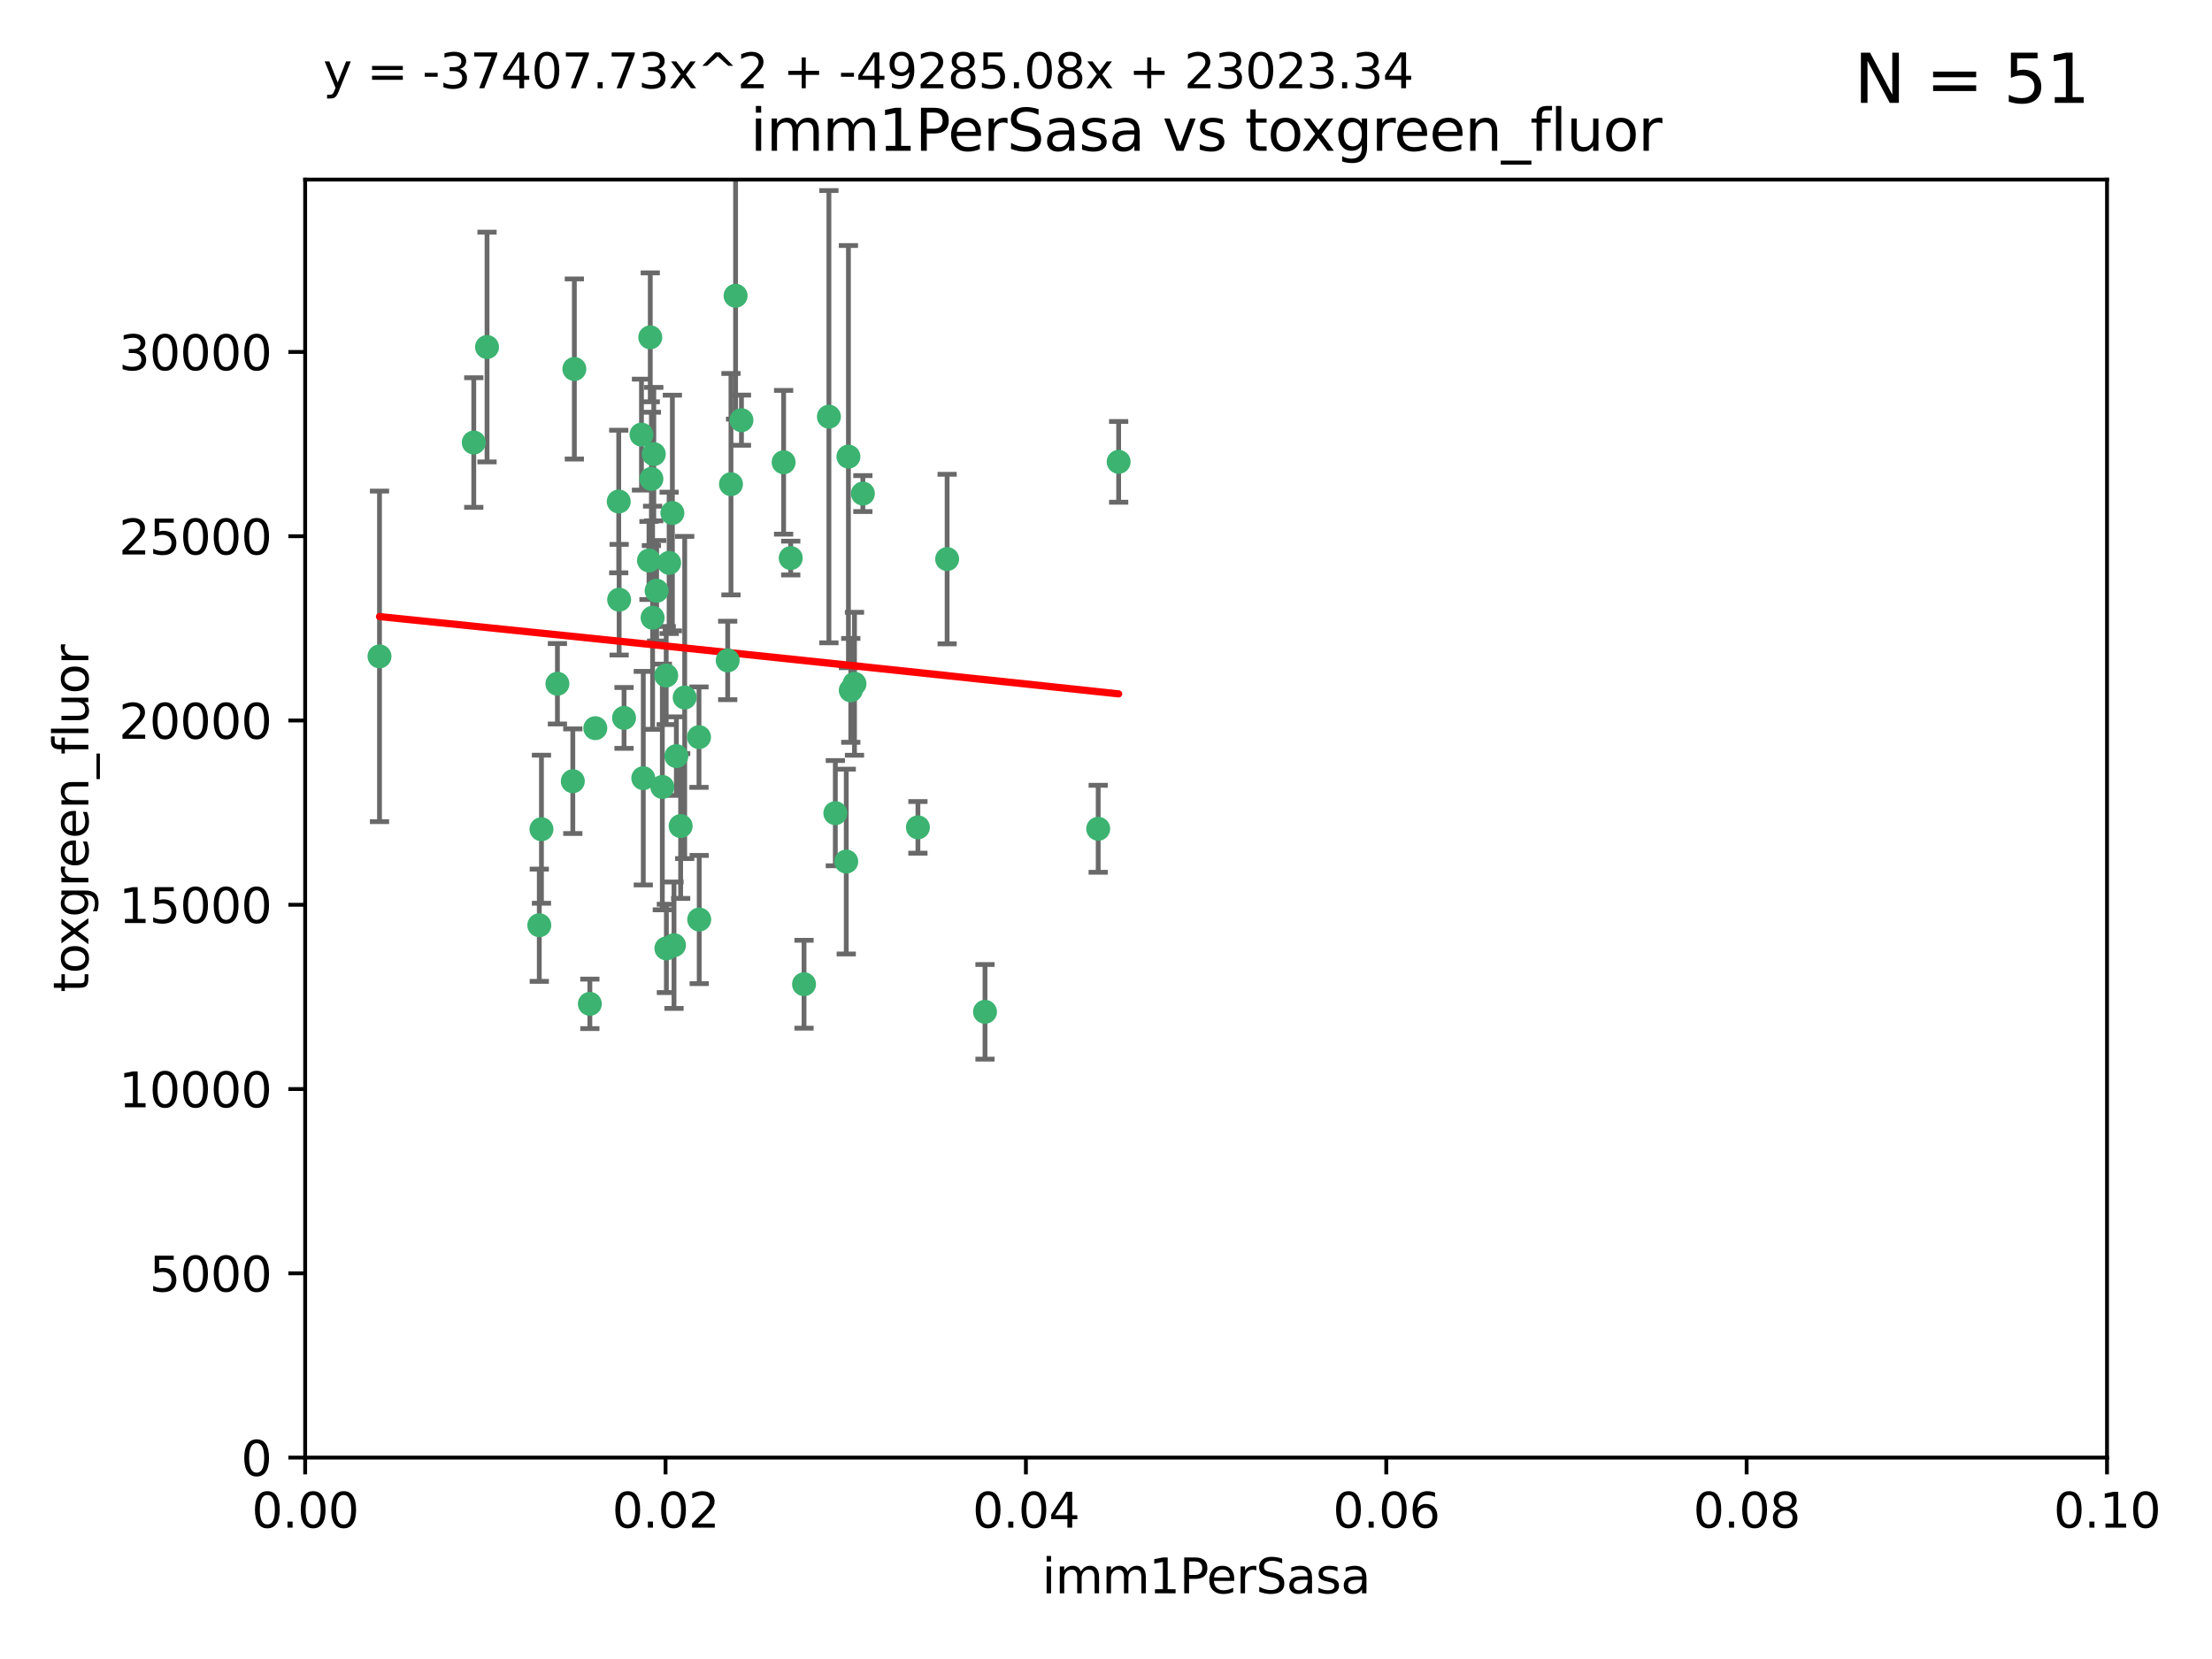 <?xml version="1.0" encoding="utf-8" standalone="no"?>
<!DOCTYPE svg PUBLIC "-//W3C//DTD SVG 1.1//EN"
  "http://www.w3.org/Graphics/SVG/1.1/DTD/svg11.dtd">
<svg xmlns:xlink="http://www.w3.org/1999/xlink" width="460.8pt" height="345.6pt" viewBox="0 0 460.8 345.6" xmlns="http://www.w3.org/2000/svg" version="1.1">
 <defs>
  <style type="text/css">*{stroke-linejoin: round; stroke-linecap: butt}</style>
 </defs>
 <g id="figure_1">
  <g id="patch_1">
   <path d="M 0 345.6 
L 460.8 345.6 
L 460.8 0 
L 0 0 
z
" style="fill: #ffffff"/>
  </g>
  <g id="axes_1">
   <g id="patch_2">
    <path d="M 63.571 303.64 
L 438.93 303.64 
L 438.93 37.411 
L 63.571 37.411 
z
" style="fill: #ffffff"/>
   </g>
   <g id="PathCollection_1">
    <defs>
     <path id="m8601c22746" d="M 0 1.118 
C 0.297 1.118 0.581 1 0.791 0.791 
C 1 0.581 1.118 0.297 1.118 0 
C 1.118 -0.297 1 -0.581 0.791 -0.791 
C 0.581 -1 0.297 -1.118 0 -1.118 
C -0.297 -1.118 -0.581 -1 -0.791 -0.791 
C -1 -0.581 -1.118 -0.297 -1.118 0 
C -1.118 0.297 -1 0.581 -0.791 0.791 
C -0.581 1 -0.297 1.118 0 1.118 
z
" style="stroke: #3cb371"/>
    </defs>
    <g clip-path="url(#p7be515f889)">
     <use xlink:href="#m8601c22746" x="101.457" y="72.294" style="fill: #3cb371; stroke: #3cb371"/>
     <use xlink:href="#m8601c22746" x="79.059" y="136.733" style="fill: #3cb371; stroke: #3cb371"/>
     <use xlink:href="#m8601c22746" x="98.695" y="92.187" style="fill: #3cb371; stroke: #3cb371"/>
     <use xlink:href="#m8601c22746" x="135.699" y="99.763" style="fill: #3cb371; stroke: #3cb371"/>
     <use xlink:href="#m8601c22746" x="135.464" y="70.271" style="fill: #3cb371; stroke: #3cb371"/>
     <use xlink:href="#m8601c22746" x="164.725" y="116.252" style="fill: #3cb371; stroke: #3cb371"/>
     <use xlink:href="#m8601c22746" x="136.786" y="123.063" style="fill: #3cb371; stroke: #3cb371"/>
     <use xlink:href="#m8601c22746" x="124.016" y="151.693" style="fill: #3cb371; stroke: #3cb371"/>
     <use xlink:href="#m8601c22746" x="137.975" y="163.936" style="fill: #3cb371; stroke: #3cb371"/>
     <use xlink:href="#m8601c22746" x="128.894" y="104.476" style="fill: #3cb371; stroke: #3cb371"/>
     <use xlink:href="#m8601c22746" x="177.231" y="143.815" style="fill: #3cb371; stroke: #3cb371"/>
     <use xlink:href="#m8601c22746" x="135.196" y="116.762" style="fill: #3cb371; stroke: #3cb371"/>
     <use xlink:href="#m8601c22746" x="119.649" y="76.865" style="fill: #3cb371; stroke: #3cb371"/>
     <use xlink:href="#m8601c22746" x="153.236" y="61.614" style="fill: #3cb371; stroke: #3cb371"/>
     <use xlink:href="#m8601c22746" x="145.613" y="153.559" style="fill: #3cb371; stroke: #3cb371"/>
     <use xlink:href="#m8601c22746" x="179.751" y="102.821" style="fill: #3cb371; stroke: #3cb371"/>
     <use xlink:href="#m8601c22746" x="136.196" y="94.6" style="fill: #3cb371; stroke: #3cb371"/>
     <use xlink:href="#m8601c22746" x="119.328" y="162.741" style="fill: #3cb371; stroke: #3cb371"/>
     <use xlink:href="#m8601c22746" x="139.392" y="117.254" style="fill: #3cb371; stroke: #3cb371"/>
     <use xlink:href="#m8601c22746" x="122.878" y="209.121" style="fill: #3cb371; stroke: #3cb371"/>
     <use xlink:href="#m8601c22746" x="140.407" y="196.901" style="fill: #3cb371; stroke: #3cb371"/>
     <use xlink:href="#m8601c22746" x="112.795" y="172.74" style="fill: #3cb371; stroke: #3cb371"/>
     <use xlink:href="#m8601c22746" x="151.594" y="137.58" style="fill: #3cb371; stroke: #3cb371"/>
     <use xlink:href="#m8601c22746" x="178.006" y="142.442" style="fill: #3cb371; stroke: #3cb371"/>
     <use xlink:href="#m8601c22746" x="133.632" y="90.534" style="fill: #3cb371; stroke: #3cb371"/>
     <use xlink:href="#m8601c22746" x="129.998" y="149.553" style="fill: #3cb371; stroke: #3cb371"/>
     <use xlink:href="#m8601c22746" x="128.977" y="124.926" style="fill: #3cb371; stroke: #3cb371"/>
     <use xlink:href="#m8601c22746" x="152.275" y="100.862" style="fill: #3cb371; stroke: #3cb371"/>
     <use xlink:href="#m8601c22746" x="140.068" y="106.867" style="fill: #3cb371; stroke: #3cb371"/>
     <use xlink:href="#m8601c22746" x="116.121" y="142.44" style="fill: #3cb371; stroke: #3cb371"/>
     <use xlink:href="#m8601c22746" x="172.678" y="86.8" style="fill: #3cb371; stroke: #3cb371"/>
     <use xlink:href="#m8601c22746" x="112.344" y="192.743" style="fill: #3cb371; stroke: #3cb371"/>
     <use xlink:href="#m8601c22746" x="163.241" y="96.298" style="fill: #3cb371; stroke: #3cb371"/>
     <use xlink:href="#m8601c22746" x="135.948" y="128.689" style="fill: #3cb371; stroke: #3cb371"/>
     <use xlink:href="#m8601c22746" x="176.743" y="95.121" style="fill: #3cb371; stroke: #3cb371"/>
     <use xlink:href="#m8601c22746" x="233.037" y="96.211" style="fill: #3cb371; stroke: #3cb371"/>
     <use xlink:href="#m8601c22746" x="176.29" y="179.478" style="fill: #3cb371; stroke: #3cb371"/>
     <use xlink:href="#m8601c22746" x="174.014" y="169.397" style="fill: #3cb371; stroke: #3cb371"/>
     <use xlink:href="#m8601c22746" x="167.495" y="205.029" style="fill: #3cb371; stroke: #3cb371"/>
     <use xlink:href="#m8601c22746" x="154.458" y="87.531" style="fill: #3cb371; stroke: #3cb371"/>
     <use xlink:href="#m8601c22746" x="140.899" y="157.513" style="fill: #3cb371; stroke: #3cb371"/>
     <use xlink:href="#m8601c22746" x="197.304" y="116.464" style="fill: #3cb371; stroke: #3cb371"/>
     <use xlink:href="#m8601c22746" x="141.792" y="172.082" style="fill: #3cb371; stroke: #3cb371"/>
     <use xlink:href="#m8601c22746" x="191.219" y="172.356" style="fill: #3cb371; stroke: #3cb371"/>
     <use xlink:href="#m8601c22746" x="145.66" y="191.554" style="fill: #3cb371; stroke: #3cb371"/>
     <use xlink:href="#m8601c22746" x="142.635" y="145.3" style="fill: #3cb371; stroke: #3cb371"/>
     <use xlink:href="#m8601c22746" x="134.01" y="162.105" style="fill: #3cb371; stroke: #3cb371"/>
     <use xlink:href="#m8601c22746" x="138.782" y="140.722" style="fill: #3cb371; stroke: #3cb371"/>
     <use xlink:href="#m8601c22746" x="138.822" y="197.571" style="fill: #3cb371; stroke: #3cb371"/>
     <use xlink:href="#m8601c22746" x="228.774" y="172.649" style="fill: #3cb371; stroke: #3cb371"/>
     <use xlink:href="#m8601c22746" x="205.195" y="210.779" style="fill: #3cb371; stroke: #3cb371"/>
    </g>
   </g>
   <g id="matplotlib.axis_1">
    <g id="xtick_1">
     <g id="line2d_1">
      <defs>
       <path id="mb0830cc6a3" d="M 0 0 
L 0 3.5 
" style="stroke: #000000; stroke-width: 0.8"/>
      </defs>
      <g>
       <use xlink:href="#mb0830cc6a3" x="63.571" y="303.64" style="stroke: #000000; stroke-width: 0.8"/>
      </g>
     </g>
     <g id="text_1">
      <!-- 0.00 -->
      <g transform="translate(52.438 318.238)scale(0.1 -0.1)">
       <defs>
        <path id="DejaVuSans-30" d="M 2034 4250 
Q 1547 4250 1301 3770 
Q 1056 3291 1056 2328 
Q 1056 1369 1301 889 
Q 1547 409 2034 409 
Q 2525 409 2770 889 
Q 3016 1369 3016 2328 
Q 3016 3291 2770 3770 
Q 2525 4250 2034 4250 
z
M 2034 4750 
Q 2819 4750 3233 4129 
Q 3647 3509 3647 2328 
Q 3647 1150 3233 529 
Q 2819 -91 2034 -91 
Q 1250 -91 836 529 
Q 422 1150 422 2328 
Q 422 3509 836 4129 
Q 1250 4750 2034 4750 
z
" transform="scale(0.016)"/>
        <path id="DejaVuSans-2e" d="M 684 794 
L 1344 794 
L 1344 0 
L 684 0 
L 684 794 
z
" transform="scale(0.016)"/>
       </defs>
       <use xlink:href="#DejaVuSans-30"/>
       <use xlink:href="#DejaVuSans-2e" x="63.623"/>
       <use xlink:href="#DejaVuSans-30" x="95.41"/>
       <use xlink:href="#DejaVuSans-30" x="159.033"/>
      </g>
     </g>
    </g>
    <g id="xtick_2">
     <g id="line2d_2">
      <g>
       <use xlink:href="#mb0830cc6a3" x="138.643" y="303.64" style="stroke: #000000; stroke-width: 0.8"/>
      </g>
     </g>
     <g id="text_2">
      <!-- 0.02 -->
      <g transform="translate(127.51 318.238)scale(0.1 -0.1)">
       <defs>
        <path id="DejaVuSans-32" d="M 1228 531 
L 3431 531 
L 3431 0 
L 469 0 
L 469 531 
Q 828 903 1448 1529 
Q 2069 2156 2228 2338 
Q 2531 2678 2651 2914 
Q 2772 3150 2772 3378 
Q 2772 3750 2511 3984 
Q 2250 4219 1831 4219 
Q 1534 4219 1204 4116 
Q 875 4013 500 3803 
L 500 4441 
Q 881 4594 1212 4672 
Q 1544 4750 1819 4750 
Q 2544 4750 2975 4387 
Q 3406 4025 3406 3419 
Q 3406 3131 3298 2873 
Q 3191 2616 2906 2266 
Q 2828 2175 2409 1742 
Q 1991 1309 1228 531 
z
" transform="scale(0.016)"/>
       </defs>
       <use xlink:href="#DejaVuSans-30"/>
       <use xlink:href="#DejaVuSans-2e" x="63.623"/>
       <use xlink:href="#DejaVuSans-30" x="95.41"/>
       <use xlink:href="#DejaVuSans-32" x="159.033"/>
      </g>
     </g>
    </g>
    <g id="xtick_3">
     <g id="line2d_3">
      <g>
       <use xlink:href="#mb0830cc6a3" x="213.715" y="303.64" style="stroke: #000000; stroke-width: 0.8"/>
      </g>
     </g>
     <g id="text_3">
      <!-- 0.04 -->
      <g transform="translate(202.582 318.238)scale(0.1 -0.1)">
       <defs>
        <path id="DejaVuSans-34" d="M 2419 4116 
L 825 1625 
L 2419 1625 
L 2419 4116 
z
M 2253 4666 
L 3047 4666 
L 3047 1625 
L 3713 1625 
L 3713 1100 
L 3047 1100 
L 3047 0 
L 2419 0 
L 2419 1100 
L 313 1100 
L 313 1709 
L 2253 4666 
z
" transform="scale(0.016)"/>
       </defs>
       <use xlink:href="#DejaVuSans-30"/>
       <use xlink:href="#DejaVuSans-2e" x="63.623"/>
       <use xlink:href="#DejaVuSans-30" x="95.41"/>
       <use xlink:href="#DejaVuSans-34" x="159.033"/>
      </g>
     </g>
    </g>
    <g id="xtick_4">
     <g id="line2d_4">
      <g>
       <use xlink:href="#mb0830cc6a3" x="288.786" y="303.64" style="stroke: #000000; stroke-width: 0.8"/>
      </g>
     </g>
     <g id="text_4">
      <!-- 0.06 -->
      <g transform="translate(277.654 318.238)scale(0.1 -0.1)">
       <defs>
        <path id="DejaVuSans-36" d="M 2113 2584 
Q 1688 2584 1439 2293 
Q 1191 2003 1191 1497 
Q 1191 994 1439 701 
Q 1688 409 2113 409 
Q 2538 409 2786 701 
Q 3034 994 3034 1497 
Q 3034 2003 2786 2293 
Q 2538 2584 2113 2584 
z
M 3366 4563 
L 3366 3988 
Q 3128 4100 2886 4159 
Q 2644 4219 2406 4219 
Q 1781 4219 1451 3797 
Q 1122 3375 1075 2522 
Q 1259 2794 1537 2939 
Q 1816 3084 2150 3084 
Q 2853 3084 3261 2657 
Q 3669 2231 3669 1497 
Q 3669 778 3244 343 
Q 2819 -91 2113 -91 
Q 1303 -91 875 529 
Q 447 1150 447 2328 
Q 447 3434 972 4092 
Q 1497 4750 2381 4750 
Q 2619 4750 2861 4703 
Q 3103 4656 3366 4563 
z
" transform="scale(0.016)"/>
       </defs>
       <use xlink:href="#DejaVuSans-30"/>
       <use xlink:href="#DejaVuSans-2e" x="63.623"/>
       <use xlink:href="#DejaVuSans-30" x="95.41"/>
       <use xlink:href="#DejaVuSans-36" x="159.033"/>
      </g>
     </g>
    </g>
    <g id="xtick_5">
     <g id="line2d_5">
      <g>
       <use xlink:href="#mb0830cc6a3" x="363.858" y="303.64" style="stroke: #000000; stroke-width: 0.8"/>
      </g>
     </g>
     <g id="text_5">
      <!-- 0.08 -->
      <g transform="translate(352.725 318.238)scale(0.1 -0.1)">
       <defs>
        <path id="DejaVuSans-38" d="M 2034 2216 
Q 1584 2216 1326 1975 
Q 1069 1734 1069 1313 
Q 1069 891 1326 650 
Q 1584 409 2034 409 
Q 2484 409 2743 651 
Q 3003 894 3003 1313 
Q 3003 1734 2745 1975 
Q 2488 2216 2034 2216 
z
M 1403 2484 
Q 997 2584 770 2862 
Q 544 3141 544 3541 
Q 544 4100 942 4425 
Q 1341 4750 2034 4750 
Q 2731 4750 3128 4425 
Q 3525 4100 3525 3541 
Q 3525 3141 3298 2862 
Q 3072 2584 2669 2484 
Q 3125 2378 3379 2068 
Q 3634 1759 3634 1313 
Q 3634 634 3220 271 
Q 2806 -91 2034 -91 
Q 1263 -91 848 271 
Q 434 634 434 1313 
Q 434 1759 690 2068 
Q 947 2378 1403 2484 
z
M 1172 3481 
Q 1172 3119 1398 2916 
Q 1625 2713 2034 2713 
Q 2441 2713 2670 2916 
Q 2900 3119 2900 3481 
Q 2900 3844 2670 4047 
Q 2441 4250 2034 4250 
Q 1625 4250 1398 4047 
Q 1172 3844 1172 3481 
z
" transform="scale(0.016)"/>
       </defs>
       <use xlink:href="#DejaVuSans-30"/>
       <use xlink:href="#DejaVuSans-2e" x="63.623"/>
       <use xlink:href="#DejaVuSans-30" x="95.41"/>
       <use xlink:href="#DejaVuSans-38" x="159.033"/>
      </g>
     </g>
    </g>
    <g id="xtick_6">
     <g id="line2d_6">
      <g>
       <use xlink:href="#mb0830cc6a3" x="438.93" y="303.64" style="stroke: #000000; stroke-width: 0.8"/>
      </g>
     </g>
     <g id="text_6">
      <!-- 0.10 -->
      <g transform="translate(427.797 318.238)scale(0.1 -0.1)">
       <defs>
        <path id="DejaVuSans-31" d="M 794 531 
L 1825 531 
L 1825 4091 
L 703 3866 
L 703 4441 
L 1819 4666 
L 2450 4666 
L 2450 531 
L 3481 531 
L 3481 0 
L 794 0 
L 794 531 
z
" transform="scale(0.016)"/>
       </defs>
       <use xlink:href="#DejaVuSans-30"/>
       <use xlink:href="#DejaVuSans-2e" x="63.623"/>
       <use xlink:href="#DejaVuSans-31" x="95.41"/>
       <use xlink:href="#DejaVuSans-30" x="159.033"/>
      </g>
     </g>
    </g>
    <g id="text_7">
     <!-- imm1PerSasa -->
     <g transform="translate(217.067 331.917)scale(0.1 -0.1)">
      <defs>
       <path id="DejaVuSans-69" d="M 603 3500 
L 1178 3500 
L 1178 0 
L 603 0 
L 603 3500 
z
M 603 4863 
L 1178 4863 
L 1178 4134 
L 603 4134 
L 603 4863 
z
" transform="scale(0.016)"/>
       <path id="DejaVuSans-6d" d="M 3328 2828 
Q 3544 3216 3844 3400 
Q 4144 3584 4550 3584 
Q 5097 3584 5394 3201 
Q 5691 2819 5691 2113 
L 5691 0 
L 5113 0 
L 5113 2094 
Q 5113 2597 4934 2840 
Q 4756 3084 4391 3084 
Q 3944 3084 3684 2787 
Q 3425 2491 3425 1978 
L 3425 0 
L 2847 0 
L 2847 2094 
Q 2847 2600 2669 2842 
Q 2491 3084 2119 3084 
Q 1678 3084 1418 2786 
Q 1159 2488 1159 1978 
L 1159 0 
L 581 0 
L 581 3500 
L 1159 3500 
L 1159 2956 
Q 1356 3278 1631 3431 
Q 1906 3584 2284 3584 
Q 2666 3584 2933 3390 
Q 3200 3197 3328 2828 
z
" transform="scale(0.016)"/>
       <path id="DejaVuSans-50" d="M 1259 4147 
L 1259 2394 
L 2053 2394 
Q 2494 2394 2734 2622 
Q 2975 2850 2975 3272 
Q 2975 3691 2734 3919 
Q 2494 4147 2053 4147 
L 1259 4147 
z
M 628 4666 
L 2053 4666 
Q 2838 4666 3239 4311 
Q 3641 3956 3641 3272 
Q 3641 2581 3239 2228 
Q 2838 1875 2053 1875 
L 1259 1875 
L 1259 0 
L 628 0 
L 628 4666 
z
" transform="scale(0.016)"/>
       <path id="DejaVuSans-65" d="M 3597 1894 
L 3597 1613 
L 953 1613 
Q 991 1019 1311 708 
Q 1631 397 2203 397 
Q 2534 397 2845 478 
Q 3156 559 3463 722 
L 3463 178 
Q 3153 47 2828 -22 
Q 2503 -91 2169 -91 
Q 1331 -91 842 396 
Q 353 884 353 1716 
Q 353 2575 817 3079 
Q 1281 3584 2069 3584 
Q 2775 3584 3186 3129 
Q 3597 2675 3597 1894 
z
M 3022 2063 
Q 3016 2534 2758 2815 
Q 2500 3097 2075 3097 
Q 1594 3097 1305 2825 
Q 1016 2553 972 2059 
L 3022 2063 
z
" transform="scale(0.016)"/>
       <path id="DejaVuSans-72" d="M 2631 2963 
Q 2534 3019 2420 3045 
Q 2306 3072 2169 3072 
Q 1681 3072 1420 2755 
Q 1159 2438 1159 1844 
L 1159 0 
L 581 0 
L 581 3500 
L 1159 3500 
L 1159 2956 
Q 1341 3275 1631 3429 
Q 1922 3584 2338 3584 
Q 2397 3584 2469 3576 
Q 2541 3569 2628 3553 
L 2631 2963 
z
" transform="scale(0.016)"/>
       <path id="DejaVuSans-53" d="M 3425 4513 
L 3425 3897 
Q 3066 4069 2747 4153 
Q 2428 4238 2131 4238 
Q 1616 4238 1336 4038 
Q 1056 3838 1056 3469 
Q 1056 3159 1242 3001 
Q 1428 2844 1947 2747 
L 2328 2669 
Q 3034 2534 3370 2195 
Q 3706 1856 3706 1288 
Q 3706 609 3251 259 
Q 2797 -91 1919 -91 
Q 1588 -91 1214 -16 
Q 841 59 441 206 
L 441 856 
Q 825 641 1194 531 
Q 1563 422 1919 422 
Q 2459 422 2753 634 
Q 3047 847 3047 1241 
Q 3047 1584 2836 1778 
Q 2625 1972 2144 2069 
L 1759 2144 
Q 1053 2284 737 2584 
Q 422 2884 422 3419 
Q 422 4038 858 4394 
Q 1294 4750 2059 4750 
Q 2388 4750 2728 4690 
Q 3069 4631 3425 4513 
z
" transform="scale(0.016)"/>
       <path id="DejaVuSans-61" d="M 2194 1759 
Q 1497 1759 1228 1600 
Q 959 1441 959 1056 
Q 959 750 1161 570 
Q 1363 391 1709 391 
Q 2188 391 2477 730 
Q 2766 1069 2766 1631 
L 2766 1759 
L 2194 1759 
z
M 3341 1997 
L 3341 0 
L 2766 0 
L 2766 531 
Q 2569 213 2275 61 
Q 1981 -91 1556 -91 
Q 1019 -91 701 211 
Q 384 513 384 1019 
Q 384 1609 779 1909 
Q 1175 2209 1959 2209 
L 2766 2209 
L 2766 2266 
Q 2766 2663 2505 2880 
Q 2244 3097 1772 3097 
Q 1472 3097 1187 3025 
Q 903 2953 641 2809 
L 641 3341 
Q 956 3463 1253 3523 
Q 1550 3584 1831 3584 
Q 2591 3584 2966 3190 
Q 3341 2797 3341 1997 
z
" transform="scale(0.016)"/>
       <path id="DejaVuSans-73" d="M 2834 3397 
L 2834 2853 
Q 2591 2978 2328 3040 
Q 2066 3103 1784 3103 
Q 1356 3103 1142 2972 
Q 928 2841 928 2578 
Q 928 2378 1081 2264 
Q 1234 2150 1697 2047 
L 1894 2003 
Q 2506 1872 2764 1633 
Q 3022 1394 3022 966 
Q 3022 478 2636 193 
Q 2250 -91 1575 -91 
Q 1294 -91 989 -36 
Q 684 19 347 128 
L 347 722 
Q 666 556 975 473 
Q 1284 391 1588 391 
Q 1994 391 2212 530 
Q 2431 669 2431 922 
Q 2431 1156 2273 1281 
Q 2116 1406 1581 1522 
L 1381 1569 
Q 847 1681 609 1914 
Q 372 2147 372 2553 
Q 372 3047 722 3315 
Q 1072 3584 1716 3584 
Q 2034 3584 2315 3537 
Q 2597 3491 2834 3397 
z
" transform="scale(0.016)"/>
      </defs>
      <use xlink:href="#DejaVuSans-69"/>
      <use xlink:href="#DejaVuSans-6d" x="27.783"/>
      <use xlink:href="#DejaVuSans-6d" x="125.195"/>
      <use xlink:href="#DejaVuSans-31" x="222.607"/>
      <use xlink:href="#DejaVuSans-50" x="286.23"/>
      <use xlink:href="#DejaVuSans-65" x="342.908"/>
      <use xlink:href="#DejaVuSans-72" x="404.432"/>
      <use xlink:href="#DejaVuSans-53" x="445.545"/>
      <use xlink:href="#DejaVuSans-61" x="509.021"/>
      <use xlink:href="#DejaVuSans-73" x="570.301"/>
      <use xlink:href="#DejaVuSans-61" x="622.4"/>
     </g>
    </g>
   </g>
   <g id="matplotlib.axis_2">
    <g id="ytick_1">
     <g id="line2d_7">
      <defs>
       <path id="m22c96099d6" d="M 0 0 
L -3.5 0 
" style="stroke: #000000; stroke-width: 0.8"/>
      </defs>
      <g>
       <use xlink:href="#m22c96099d6" x="63.571" y="303.64" style="stroke: #000000; stroke-width: 0.8"/>
      </g>
     </g>
     <g id="text_8">
      <!-- 0 -->
      <g transform="translate(50.209 307.439)scale(0.1 -0.1)">
       <use xlink:href="#DejaVuSans-30"/>
      </g>
     </g>
    </g>
    <g id="ytick_2">
     <g id="line2d_8">
      <g>
       <use xlink:href="#m22c96099d6" x="63.571" y="265.253" style="stroke: #000000; stroke-width: 0.8"/>
      </g>
     </g>
     <g id="text_9">
      <!-- 5000 -->
      <g transform="translate(31.121 269.052)scale(0.1 -0.1)">
       <defs>
        <path id="DejaVuSans-35" d="M 691 4666 
L 3169 4666 
L 3169 4134 
L 1269 4134 
L 1269 2991 
Q 1406 3038 1543 3061 
Q 1681 3084 1819 3084 
Q 2600 3084 3056 2656 
Q 3513 2228 3513 1497 
Q 3513 744 3044 326 
Q 2575 -91 1722 -91 
Q 1428 -91 1123 -41 
Q 819 9 494 109 
L 494 744 
Q 775 591 1075 516 
Q 1375 441 1709 441 
Q 2250 441 2565 725 
Q 2881 1009 2881 1497 
Q 2881 1984 2565 2268 
Q 2250 2553 1709 2553 
Q 1456 2553 1204 2497 
Q 953 2441 691 2322 
L 691 4666 
z
" transform="scale(0.016)"/>
       </defs>
       <use xlink:href="#DejaVuSans-35"/>
       <use xlink:href="#DejaVuSans-30" x="63.623"/>
       <use xlink:href="#DejaVuSans-30" x="127.246"/>
       <use xlink:href="#DejaVuSans-30" x="190.869"/>
      </g>
     </g>
    </g>
    <g id="ytick_3">
     <g id="line2d_9">
      <g>
       <use xlink:href="#m22c96099d6" x="63.571" y="226.866" style="stroke: #000000; stroke-width: 0.8"/>
      </g>
     </g>
     <g id="text_10">
      <!-- 10000 -->
      <g transform="translate(24.759 230.665)scale(0.1 -0.1)">
       <use xlink:href="#DejaVuSans-31"/>
       <use xlink:href="#DejaVuSans-30" x="63.623"/>
       <use xlink:href="#DejaVuSans-30" x="127.246"/>
       <use xlink:href="#DejaVuSans-30" x="190.869"/>
       <use xlink:href="#DejaVuSans-30" x="254.492"/>
      </g>
     </g>
    </g>
    <g id="ytick_4">
     <g id="line2d_10">
      <g>
       <use xlink:href="#m22c96099d6" x="63.571" y="188.479" style="stroke: #000000; stroke-width: 0.8"/>
      </g>
     </g>
     <g id="text_11">
      <!-- 15000 -->
      <g transform="translate(24.759 192.278)scale(0.1 -0.1)">
       <use xlink:href="#DejaVuSans-31"/>
       <use xlink:href="#DejaVuSans-35" x="63.623"/>
       <use xlink:href="#DejaVuSans-30" x="127.246"/>
       <use xlink:href="#DejaVuSans-30" x="190.869"/>
       <use xlink:href="#DejaVuSans-30" x="254.492"/>
      </g>
     </g>
    </g>
    <g id="ytick_5">
     <g id="line2d_11">
      <g>
       <use xlink:href="#m22c96099d6" x="63.571" y="150.092" style="stroke: #000000; stroke-width: 0.8"/>
      </g>
     </g>
     <g id="text_12">
      <!-- 20000 -->
      <g transform="translate(24.759 153.891)scale(0.1 -0.1)">
       <use xlink:href="#DejaVuSans-32"/>
       <use xlink:href="#DejaVuSans-30" x="63.623"/>
       <use xlink:href="#DejaVuSans-30" x="127.246"/>
       <use xlink:href="#DejaVuSans-30" x="190.869"/>
       <use xlink:href="#DejaVuSans-30" x="254.492"/>
      </g>
     </g>
    </g>
    <g id="ytick_6">
     <g id="line2d_12">
      <g>
       <use xlink:href="#m22c96099d6" x="63.571" y="111.705" style="stroke: #000000; stroke-width: 0.8"/>
      </g>
     </g>
     <g id="text_13">
      <!-- 25000 -->
      <g transform="translate(24.759 115.504)scale(0.1 -0.1)">
       <use xlink:href="#DejaVuSans-32"/>
       <use xlink:href="#DejaVuSans-35" x="63.623"/>
       <use xlink:href="#DejaVuSans-30" x="127.246"/>
       <use xlink:href="#DejaVuSans-30" x="190.869"/>
       <use xlink:href="#DejaVuSans-30" x="254.492"/>
      </g>
     </g>
    </g>
    <g id="ytick_7">
     <g id="line2d_13">
      <g>
       <use xlink:href="#m22c96099d6" x="63.571" y="73.317" style="stroke: #000000; stroke-width: 0.8"/>
      </g>
     </g>
     <g id="text_14">
      <!-- 30000 -->
      <g transform="translate(24.759 77.117)scale(0.1 -0.1)">
       <defs>
        <path id="DejaVuSans-33" d="M 2597 2516 
Q 3050 2419 3304 2112 
Q 3559 1806 3559 1356 
Q 3559 666 3084 287 
Q 2609 -91 1734 -91 
Q 1441 -91 1130 -33 
Q 819 25 488 141 
L 488 750 
Q 750 597 1062 519 
Q 1375 441 1716 441 
Q 2309 441 2620 675 
Q 2931 909 2931 1356 
Q 2931 1769 2642 2001 
Q 2353 2234 1838 2234 
L 1294 2234 
L 1294 2753 
L 1863 2753 
Q 2328 2753 2575 2939 
Q 2822 3125 2822 3475 
Q 2822 3834 2567 4026 
Q 2313 4219 1838 4219 
Q 1578 4219 1281 4162 
Q 984 4106 628 3988 
L 628 4550 
Q 988 4650 1302 4700 
Q 1616 4750 1894 4750 
Q 2613 4750 3031 4423 
Q 3450 4097 3450 3541 
Q 3450 3153 3228 2886 
Q 3006 2619 2597 2516 
z
" transform="scale(0.016)"/>
       </defs>
       <use xlink:href="#DejaVuSans-33"/>
       <use xlink:href="#DejaVuSans-30" x="63.623"/>
       <use xlink:href="#DejaVuSans-30" x="127.246"/>
       <use xlink:href="#DejaVuSans-30" x="190.869"/>
       <use xlink:href="#DejaVuSans-30" x="254.492"/>
      </g>
     </g>
    </g>
    <g id="text_15">
     <!-- toxgreen_fluor -->
     <g transform="translate(18.401 206.72)rotate(-90)scale(0.1 -0.1)">
      <defs>
       <path id="DejaVuSans-74" d="M 1172 4494 
L 1172 3500 
L 2356 3500 
L 2356 3053 
L 1172 3053 
L 1172 1153 
Q 1172 725 1289 603 
Q 1406 481 1766 481 
L 2356 481 
L 2356 0 
L 1766 0 
Q 1100 0 847 248 
Q 594 497 594 1153 
L 594 3053 
L 172 3053 
L 172 3500 
L 594 3500 
L 594 4494 
L 1172 4494 
z
" transform="scale(0.016)"/>
       <path id="DejaVuSans-6f" d="M 1959 3097 
Q 1497 3097 1228 2736 
Q 959 2375 959 1747 
Q 959 1119 1226 758 
Q 1494 397 1959 397 
Q 2419 397 2687 759 
Q 2956 1122 2956 1747 
Q 2956 2369 2687 2733 
Q 2419 3097 1959 3097 
z
M 1959 3584 
Q 2709 3584 3137 3096 
Q 3566 2609 3566 1747 
Q 3566 888 3137 398 
Q 2709 -91 1959 -91 
Q 1206 -91 779 398 
Q 353 888 353 1747 
Q 353 2609 779 3096 
Q 1206 3584 1959 3584 
z
" transform="scale(0.016)"/>
       <path id="DejaVuSans-78" d="M 3513 3500 
L 2247 1797 
L 3578 0 
L 2900 0 
L 1881 1375 
L 863 0 
L 184 0 
L 1544 1831 
L 300 3500 
L 978 3500 
L 1906 2253 
L 2834 3500 
L 3513 3500 
z
" transform="scale(0.016)"/>
       <path id="DejaVuSans-67" d="M 2906 1791 
Q 2906 2416 2648 2759 
Q 2391 3103 1925 3103 
Q 1463 3103 1205 2759 
Q 947 2416 947 1791 
Q 947 1169 1205 825 
Q 1463 481 1925 481 
Q 2391 481 2648 825 
Q 2906 1169 2906 1791 
z
M 3481 434 
Q 3481 -459 3084 -895 
Q 2688 -1331 1869 -1331 
Q 1566 -1331 1297 -1286 
Q 1028 -1241 775 -1147 
L 775 -588 
Q 1028 -725 1275 -790 
Q 1522 -856 1778 -856 
Q 2344 -856 2625 -561 
Q 2906 -266 2906 331 
L 2906 616 
Q 2728 306 2450 153 
Q 2172 0 1784 0 
Q 1141 0 747 490 
Q 353 981 353 1791 
Q 353 2603 747 3093 
Q 1141 3584 1784 3584 
Q 2172 3584 2450 3431 
Q 2728 3278 2906 2969 
L 2906 3500 
L 3481 3500 
L 3481 434 
z
" transform="scale(0.016)"/>
       <path id="DejaVuSans-6e" d="M 3513 2113 
L 3513 0 
L 2938 0 
L 2938 2094 
Q 2938 2591 2744 2837 
Q 2550 3084 2163 3084 
Q 1697 3084 1428 2787 
Q 1159 2491 1159 1978 
L 1159 0 
L 581 0 
L 581 3500 
L 1159 3500 
L 1159 2956 
Q 1366 3272 1645 3428 
Q 1925 3584 2291 3584 
Q 2894 3584 3203 3211 
Q 3513 2838 3513 2113 
z
" transform="scale(0.016)"/>
       <path id="DejaVuSans-5f" d="M 3263 -1063 
L 3263 -1509 
L -63 -1509 
L -63 -1063 
L 3263 -1063 
z
" transform="scale(0.016)"/>
       <path id="DejaVuSans-66" d="M 2375 4863 
L 2375 4384 
L 1825 4384 
Q 1516 4384 1395 4259 
Q 1275 4134 1275 3809 
L 1275 3500 
L 2222 3500 
L 2222 3053 
L 1275 3053 
L 1275 0 
L 697 0 
L 697 3053 
L 147 3053 
L 147 3500 
L 697 3500 
L 697 3744 
Q 697 4328 969 4595 
Q 1241 4863 1831 4863 
L 2375 4863 
z
" transform="scale(0.016)"/>
       <path id="DejaVuSans-6c" d="M 603 4863 
L 1178 4863 
L 1178 0 
L 603 0 
L 603 4863 
z
" transform="scale(0.016)"/>
       <path id="DejaVuSans-75" d="M 544 1381 
L 544 3500 
L 1119 3500 
L 1119 1403 
Q 1119 906 1312 657 
Q 1506 409 1894 409 
Q 2359 409 2629 706 
Q 2900 1003 2900 1516 
L 2900 3500 
L 3475 3500 
L 3475 0 
L 2900 0 
L 2900 538 
Q 2691 219 2414 64 
Q 2138 -91 1772 -91 
Q 1169 -91 856 284 
Q 544 659 544 1381 
z
M 1991 3584 
L 1991 3584 
z
" transform="scale(0.016)"/>
      </defs>
      <use xlink:href="#DejaVuSans-74"/>
      <use xlink:href="#DejaVuSans-6f" x="39.209"/>
      <use xlink:href="#DejaVuSans-78" x="97.266"/>
      <use xlink:href="#DejaVuSans-67" x="156.445"/>
      <use xlink:href="#DejaVuSans-72" x="219.922"/>
      <use xlink:href="#DejaVuSans-65" x="258.785"/>
      <use xlink:href="#DejaVuSans-65" x="320.309"/>
      <use xlink:href="#DejaVuSans-6e" x="381.832"/>
      <use xlink:href="#DejaVuSans-5f" x="445.211"/>
      <use xlink:href="#DejaVuSans-66" x="495.211"/>
      <use xlink:href="#DejaVuSans-6c" x="530.416"/>
      <use xlink:href="#DejaVuSans-75" x="558.199"/>
      <use xlink:href="#DejaVuSans-6f" x="621.578"/>
      <use xlink:href="#DejaVuSans-72" x="682.76"/>
     </g>
    </g>
   </g>
   <g id="LineCollection_1">
    <path d="M 101.457 96.224 
L 101.457 48.364 
" clip-path="url(#p7be515f889)" style="fill: none; stroke: #696969"/>
    <path d="M 79.059 171.165 
L 79.059 102.302 
" clip-path="url(#p7be515f889)" style="fill: none; stroke: #696969"/>
    <path d="M 98.695 105.69 
L 98.695 78.685 
" clip-path="url(#p7be515f889)" style="fill: none; stroke: #696969"/>
    <path d="M 135.699 113.651 
L 135.699 85.875 
" clip-path="url(#p7be515f889)" style="fill: none; stroke: #696969"/>
    <path d="M 135.464 83.696 
L 135.464 56.846 
" clip-path="url(#p7be515f889)" style="fill: none; stroke: #696969"/>
    <path d="M 164.725 119.772 
L 164.725 112.733 
" clip-path="url(#p7be515f889)" style="fill: none; stroke: #696969"/>
    <path d="M 136.786 133.529 
L 136.786 112.598 
" clip-path="url(#p7be515f889)" style="fill: none; stroke: #696969"/>
    <path d="M 124.016 152.217 
L 124.016 151.168 
" clip-path="url(#p7be515f889)" style="fill: none; stroke: #696969"/>
    <path d="M 137.975 189.529 
L 137.975 138.343 
" clip-path="url(#p7be515f889)" style="fill: none; stroke: #696969"/>
    <path d="M 128.894 119.328 
L 128.894 89.623 
" clip-path="url(#p7be515f889)" style="fill: none; stroke: #696969"/>
    <path d="M 177.231 154.632 
L 177.231 132.999 
" clip-path="url(#p7be515f889)" style="fill: none; stroke: #696969"/>
    <path d="M 135.196 124.89 
L 135.196 108.635 
" clip-path="url(#p7be515f889)" style="fill: none; stroke: #696969"/>
    <path d="M 119.649 95.625 
L 119.649 58.105 
" clip-path="url(#p7be515f889)" style="fill: none; stroke: #696969"/>
    <path d="M 153.236 87.306 
L 153.236 35.922 
" clip-path="url(#p7be515f889)" style="fill: none; stroke: #696969"/>
    <path d="M 145.613 164.019 
L 145.613 143.098 
" clip-path="url(#p7be515f889)" style="fill: none; stroke: #696969"/>
    <path d="M 179.751 106.565 
L 179.751 99.077 
" clip-path="url(#p7be515f889)" style="fill: none; stroke: #696969"/>
    <path d="M 136.196 108.495 
L 136.196 80.704 
" clip-path="url(#p7be515f889)" style="fill: none; stroke: #696969"/>
    <path d="M 119.328 173.639 
L 119.328 151.843 
" clip-path="url(#p7be515f889)" style="fill: none; stroke: #696969"/>
    <path d="M 139.392 131.975 
L 139.392 102.532 
" clip-path="url(#p7be515f889)" style="fill: none; stroke: #696969"/>
    <path d="M 122.878 214.275 
L 122.878 203.967 
" clip-path="url(#p7be515f889)" style="fill: none; stroke: #696969"/>
    <path d="M 140.407 210.068 
L 140.407 183.734 
" clip-path="url(#p7be515f889)" style="fill: none; stroke: #696969"/>
    <path d="M 112.795 188.163 
L 112.795 157.316 
" clip-path="url(#p7be515f889)" style="fill: none; stroke: #696969"/>
    <path d="M 151.594 145.75 
L 151.594 129.411 
" clip-path="url(#p7be515f889)" style="fill: none; stroke: #696969"/>
    <path d="M 178.006 157.326 
L 178.006 127.559 
" clip-path="url(#p7be515f889)" style="fill: none; stroke: #696969"/>
    <path d="M 133.632 102.091 
L 133.632 78.978 
" clip-path="url(#p7be515f889)" style="fill: none; stroke: #696969"/>
    <path d="M 129.998 155.89 
L 129.998 143.216 
" clip-path="url(#p7be515f889)" style="fill: none; stroke: #696969"/>
    <path d="M 128.977 136.454 
L 128.977 113.398 
" clip-path="url(#p7be515f889)" style="fill: none; stroke: #696969"/>
    <path d="M 152.275 123.923 
L 152.275 77.801 
" clip-path="url(#p7be515f889)" style="fill: none; stroke: #696969"/>
    <path d="M 140.068 131.412 
L 140.068 82.321 
" clip-path="url(#p7be515f889)" style="fill: none; stroke: #696969"/>
    <path d="M 116.121 150.817 
L 116.121 134.064 
" clip-path="url(#p7be515f889)" style="fill: none; stroke: #696969"/>
    <path d="M 172.678 133.906 
L 172.678 39.694 
" clip-path="url(#p7be515f889)" style="fill: none; stroke: #696969"/>
    <path d="M 112.344 204.435 
L 112.344 181.052 
" clip-path="url(#p7be515f889)" style="fill: none; stroke: #696969"/>
    <path d="M 163.241 111.272 
L 163.241 81.324 
" clip-path="url(#p7be515f889)" style="fill: none; stroke: #696969"/>
    <path d="M 135.948 151.927 
L 135.948 105.45 
" clip-path="url(#p7be515f889)" style="fill: none; stroke: #696969"/>
    <path d="M 176.743 139.091 
L 176.743 51.151 
" clip-path="url(#p7be515f889)" style="fill: none; stroke: #696969"/>
    <path d="M 233.037 104.619 
L 233.037 87.804 
" clip-path="url(#p7be515f889)" style="fill: none; stroke: #696969"/>
    <path d="M 176.29 198.728 
L 176.29 160.228 
" clip-path="url(#p7be515f889)" style="fill: none; stroke: #696969"/>
    <path d="M 174.014 180.358 
L 174.014 158.436 
" clip-path="url(#p7be515f889)" style="fill: none; stroke: #696969"/>
    <path d="M 167.495 214.186 
L 167.495 195.873 
" clip-path="url(#p7be515f889)" style="fill: none; stroke: #696969"/>
    <path d="M 154.458 92.76 
L 154.458 82.303 
" clip-path="url(#p7be515f889)" style="fill: none; stroke: #696969"/>
    <path d="M 140.899 165.694 
L 140.899 149.332 
" clip-path="url(#p7be515f889)" style="fill: none; stroke: #696969"/>
    <path d="M 197.304 134.122 
L 197.304 98.805 
" clip-path="url(#p7be515f889)" style="fill: none; stroke: #696969"/>
    <path d="M 141.792 187.16 
L 141.792 157.004 
" clip-path="url(#p7be515f889)" style="fill: none; stroke: #696969"/>
    <path d="M 191.219 177.734 
L 191.219 166.978 
" clip-path="url(#p7be515f889)" style="fill: none; stroke: #696969"/>
    <path d="M 145.66 204.905 
L 145.66 178.202 
" clip-path="url(#p7be515f889)" style="fill: none; stroke: #696969"/>
    <path d="M 142.635 178.855 
L 142.635 111.745 
" clip-path="url(#p7be515f889)" style="fill: none; stroke: #696969"/>
    <path d="M 134.01 184.351 
L 134.01 139.86 
" clip-path="url(#p7be515f889)" style="fill: none; stroke: #696969"/>
    <path d="M 138.782 150.938 
L 138.782 130.506 
" clip-path="url(#p7be515f889)" style="fill: none; stroke: #696969"/>
    <path d="M 138.822 206.772 
L 138.822 188.371 
" clip-path="url(#p7be515f889)" style="fill: none; stroke: #696969"/>
    <path d="M 228.774 181.707 
L 228.774 163.591 
" clip-path="url(#p7be515f889)" style="fill: none; stroke: #696969"/>
    <path d="M 205.195 220.633 
L 205.195 200.925 
" clip-path="url(#p7be515f889)" style="fill: none; stroke: #696969"/>
   </g>
   <g id="line2d_14">
    <defs>
     <path id="m229268bf23" d="M 2 0 
L -2 -0 
" style="stroke: #696969"/>
    </defs>
    <g clip-path="url(#p7be515f889)">
     <use xlink:href="#m229268bf23" x="101.457" y="96.224" style="fill: #696969; stroke: #696969"/>
     <use xlink:href="#m229268bf23" x="79.059" y="171.165" style="fill: #696969; stroke: #696969"/>
     <use xlink:href="#m229268bf23" x="98.695" y="105.69" style="fill: #696969; stroke: #696969"/>
     <use xlink:href="#m229268bf23" x="135.699" y="113.651" style="fill: #696969; stroke: #696969"/>
     <use xlink:href="#m229268bf23" x="135.464" y="83.696" style="fill: #696969; stroke: #696969"/>
     <use xlink:href="#m229268bf23" x="164.725" y="119.772" style="fill: #696969; stroke: #696969"/>
     <use xlink:href="#m229268bf23" x="136.786" y="133.529" style="fill: #696969; stroke: #696969"/>
     <use xlink:href="#m229268bf23" x="124.016" y="152.217" style="fill: #696969; stroke: #696969"/>
     <use xlink:href="#m229268bf23" x="137.975" y="189.529" style="fill: #696969; stroke: #696969"/>
     <use xlink:href="#m229268bf23" x="128.894" y="119.328" style="fill: #696969; stroke: #696969"/>
     <use xlink:href="#m229268bf23" x="177.231" y="154.632" style="fill: #696969; stroke: #696969"/>
     <use xlink:href="#m229268bf23" x="135.196" y="124.89" style="fill: #696969; stroke: #696969"/>
     <use xlink:href="#m229268bf23" x="119.649" y="95.625" style="fill: #696969; stroke: #696969"/>
     <use xlink:href="#m229268bf23" x="153.236" y="87.306" style="fill: #696969; stroke: #696969"/>
     <use xlink:href="#m229268bf23" x="145.613" y="164.019" style="fill: #696969; stroke: #696969"/>
     <use xlink:href="#m229268bf23" x="179.751" y="106.565" style="fill: #696969; stroke: #696969"/>
     <use xlink:href="#m229268bf23" x="136.196" y="108.495" style="fill: #696969; stroke: #696969"/>
     <use xlink:href="#m229268bf23" x="119.328" y="173.639" style="fill: #696969; stroke: #696969"/>
     <use xlink:href="#m229268bf23" x="139.392" y="131.975" style="fill: #696969; stroke: #696969"/>
     <use xlink:href="#m229268bf23" x="122.878" y="214.275" style="fill: #696969; stroke: #696969"/>
     <use xlink:href="#m229268bf23" x="140.407" y="210.068" style="fill: #696969; stroke: #696969"/>
     <use xlink:href="#m229268bf23" x="112.795" y="188.163" style="fill: #696969; stroke: #696969"/>
     <use xlink:href="#m229268bf23" x="151.594" y="145.75" style="fill: #696969; stroke: #696969"/>
     <use xlink:href="#m229268bf23" x="178.006" y="157.326" style="fill: #696969; stroke: #696969"/>
     <use xlink:href="#m229268bf23" x="133.632" y="102.091" style="fill: #696969; stroke: #696969"/>
     <use xlink:href="#m229268bf23" x="129.998" y="155.89" style="fill: #696969; stroke: #696969"/>
     <use xlink:href="#m229268bf23" x="128.977" y="136.454" style="fill: #696969; stroke: #696969"/>
     <use xlink:href="#m229268bf23" x="152.275" y="123.923" style="fill: #696969; stroke: #696969"/>
     <use xlink:href="#m229268bf23" x="140.068" y="131.412" style="fill: #696969; stroke: #696969"/>
     <use xlink:href="#m229268bf23" x="116.121" y="150.817" style="fill: #696969; stroke: #696969"/>
     <use xlink:href="#m229268bf23" x="172.678" y="133.906" style="fill: #696969; stroke: #696969"/>
     <use xlink:href="#m229268bf23" x="112.344" y="204.435" style="fill: #696969; stroke: #696969"/>
     <use xlink:href="#m229268bf23" x="163.241" y="111.272" style="fill: #696969; stroke: #696969"/>
     <use xlink:href="#m229268bf23" x="135.948" y="151.927" style="fill: #696969; stroke: #696969"/>
     <use xlink:href="#m229268bf23" x="176.743" y="139.091" style="fill: #696969; stroke: #696969"/>
     <use xlink:href="#m229268bf23" x="233.037" y="104.619" style="fill: #696969; stroke: #696969"/>
     <use xlink:href="#m229268bf23" x="176.29" y="198.728" style="fill: #696969; stroke: #696969"/>
     <use xlink:href="#m229268bf23" x="174.014" y="180.358" style="fill: #696969; stroke: #696969"/>
     <use xlink:href="#m229268bf23" x="167.495" y="214.186" style="fill: #696969; stroke: #696969"/>
     <use xlink:href="#m229268bf23" x="154.458" y="92.76" style="fill: #696969; stroke: #696969"/>
     <use xlink:href="#m229268bf23" x="140.899" y="165.694" style="fill: #696969; stroke: #696969"/>
     <use xlink:href="#m229268bf23" x="197.304" y="134.122" style="fill: #696969; stroke: #696969"/>
     <use xlink:href="#m229268bf23" x="141.792" y="187.16" style="fill: #696969; stroke: #696969"/>
     <use xlink:href="#m229268bf23" x="191.219" y="177.734" style="fill: #696969; stroke: #696969"/>
     <use xlink:href="#m229268bf23" x="145.66" y="204.905" style="fill: #696969; stroke: #696969"/>
     <use xlink:href="#m229268bf23" x="142.635" y="178.855" style="fill: #696969; stroke: #696969"/>
     <use xlink:href="#m229268bf23" x="134.01" y="184.351" style="fill: #696969; stroke: #696969"/>
     <use xlink:href="#m229268bf23" x="138.782" y="150.938" style="fill: #696969; stroke: #696969"/>
     <use xlink:href="#m229268bf23" x="138.822" y="206.772" style="fill: #696969; stroke: #696969"/>
     <use xlink:href="#m229268bf23" x="228.774" y="181.707" style="fill: #696969; stroke: #696969"/>
     <use xlink:href="#m229268bf23" x="205.195" y="220.633" style="fill: #696969; stroke: #696969"/>
    </g>
   </g>
   <g id="line2d_15">
    <g clip-path="url(#p7be515f889)">
     <use xlink:href="#m229268bf23" x="101.457" y="48.364" style="fill: #696969; stroke: #696969"/>
     <use xlink:href="#m229268bf23" x="79.059" y="102.302" style="fill: #696969; stroke: #696969"/>
     <use xlink:href="#m229268bf23" x="98.695" y="78.685" style="fill: #696969; stroke: #696969"/>
     <use xlink:href="#m229268bf23" x="135.699" y="85.875" style="fill: #696969; stroke: #696969"/>
     <use xlink:href="#m229268bf23" x="135.464" y="56.846" style="fill: #696969; stroke: #696969"/>
     <use xlink:href="#m229268bf23" x="164.725" y="112.733" style="fill: #696969; stroke: #696969"/>
     <use xlink:href="#m229268bf23" x="136.786" y="112.598" style="fill: #696969; stroke: #696969"/>
     <use xlink:href="#m229268bf23" x="124.016" y="151.168" style="fill: #696969; stroke: #696969"/>
     <use xlink:href="#m229268bf23" x="137.975" y="138.343" style="fill: #696969; stroke: #696969"/>
     <use xlink:href="#m229268bf23" x="128.894" y="89.623" style="fill: #696969; stroke: #696969"/>
     <use xlink:href="#m229268bf23" x="177.231" y="132.999" style="fill: #696969; stroke: #696969"/>
     <use xlink:href="#m229268bf23" x="135.196" y="108.635" style="fill: #696969; stroke: #696969"/>
     <use xlink:href="#m229268bf23" x="119.649" y="58.105" style="fill: #696969; stroke: #696969"/>
     <use xlink:href="#m229268bf23" x="153.236" y="35.922" style="fill: #696969; stroke: #696969"/>
     <use xlink:href="#m229268bf23" x="145.613" y="143.098" style="fill: #696969; stroke: #696969"/>
     <use xlink:href="#m229268bf23" x="179.751" y="99.077" style="fill: #696969; stroke: #696969"/>
     <use xlink:href="#m229268bf23" x="136.196" y="80.704" style="fill: #696969; stroke: #696969"/>
     <use xlink:href="#m229268bf23" x="119.328" y="151.843" style="fill: #696969; stroke: #696969"/>
     <use xlink:href="#m229268bf23" x="139.392" y="102.532" style="fill: #696969; stroke: #696969"/>
     <use xlink:href="#m229268bf23" x="122.878" y="203.967" style="fill: #696969; stroke: #696969"/>
     <use xlink:href="#m229268bf23" x="140.407" y="183.734" style="fill: #696969; stroke: #696969"/>
     <use xlink:href="#m229268bf23" x="112.795" y="157.316" style="fill: #696969; stroke: #696969"/>
     <use xlink:href="#m229268bf23" x="151.594" y="129.411" style="fill: #696969; stroke: #696969"/>
     <use xlink:href="#m229268bf23" x="178.006" y="127.559" style="fill: #696969; stroke: #696969"/>
     <use xlink:href="#m229268bf23" x="133.632" y="78.978" style="fill: #696969; stroke: #696969"/>
     <use xlink:href="#m229268bf23" x="129.998" y="143.216" style="fill: #696969; stroke: #696969"/>
     <use xlink:href="#m229268bf23" x="128.977" y="113.398" style="fill: #696969; stroke: #696969"/>
     <use xlink:href="#m229268bf23" x="152.275" y="77.801" style="fill: #696969; stroke: #696969"/>
     <use xlink:href="#m229268bf23" x="140.068" y="82.321" style="fill: #696969; stroke: #696969"/>
     <use xlink:href="#m229268bf23" x="116.121" y="134.064" style="fill: #696969; stroke: #696969"/>
     <use xlink:href="#m229268bf23" x="172.678" y="39.694" style="fill: #696969; stroke: #696969"/>
     <use xlink:href="#m229268bf23" x="112.344" y="181.052" style="fill: #696969; stroke: #696969"/>
     <use xlink:href="#m229268bf23" x="163.241" y="81.324" style="fill: #696969; stroke: #696969"/>
     <use xlink:href="#m229268bf23" x="135.948" y="105.45" style="fill: #696969; stroke: #696969"/>
     <use xlink:href="#m229268bf23" x="176.743" y="51.151" style="fill: #696969; stroke: #696969"/>
     <use xlink:href="#m229268bf23" x="233.037" y="87.804" style="fill: #696969; stroke: #696969"/>
     <use xlink:href="#m229268bf23" x="176.29" y="160.228" style="fill: #696969; stroke: #696969"/>
     <use xlink:href="#m229268bf23" x="174.014" y="158.436" style="fill: #696969; stroke: #696969"/>
     <use xlink:href="#m229268bf23" x="167.495" y="195.873" style="fill: #696969; stroke: #696969"/>
     <use xlink:href="#m229268bf23" x="154.458" y="82.303" style="fill: #696969; stroke: #696969"/>
     <use xlink:href="#m229268bf23" x="140.899" y="149.332" style="fill: #696969; stroke: #696969"/>
     <use xlink:href="#m229268bf23" x="197.304" y="98.805" style="fill: #696969; stroke: #696969"/>
     <use xlink:href="#m229268bf23" x="141.792" y="157.004" style="fill: #696969; stroke: #696969"/>
     <use xlink:href="#m229268bf23" x="191.219" y="166.978" style="fill: #696969; stroke: #696969"/>
     <use xlink:href="#m229268bf23" x="145.66" y="178.202" style="fill: #696969; stroke: #696969"/>
     <use xlink:href="#m229268bf23" x="142.635" y="111.745" style="fill: #696969; stroke: #696969"/>
     <use xlink:href="#m229268bf23" x="134.01" y="139.86" style="fill: #696969; stroke: #696969"/>
     <use xlink:href="#m229268bf23" x="138.782" y="130.506" style="fill: #696969; stroke: #696969"/>
     <use xlink:href="#m229268bf23" x="138.822" y="188.371" style="fill: #696969; stroke: #696969"/>
     <use xlink:href="#m229268bf23" x="228.774" y="163.591" style="fill: #696969; stroke: #696969"/>
     <use xlink:href="#m229268bf23" x="205.195" y="200.925" style="fill: #696969; stroke: #696969"/>
    </g>
   </g>
   <g id="line2d_16">
    <path d="M 101.457 130.729 
L 79.059 128.446 
L 98.695 130.446 
L 135.699 134.257 
L 135.464 134.233 
L 164.725 137.286 
L 136.786 134.37 
L 124.016 133.048 
L 137.975 134.493 
L 128.894 133.552 
L 177.231 138.601 
L 135.196 134.205 
L 119.649 132.597 
L 153.236 136.083 
L 145.613 135.288 
L 179.751 138.867 
L 136.196 134.309 
L 119.328 132.564 
L 139.392 134.64 
L 122.878 132.93 
L 140.407 134.746 
L 112.795 131.892 
L 151.594 135.911 
L 178.006 138.683 
L 133.632 134.043 
L 129.998 133.666 
L 128.977 133.561 
L 152.275 135.982 
L 140.068 134.711 
L 116.121 132.234 
L 172.678 138.121 
L 112.344 131.845 
L 163.241 137.13 
L 135.948 134.283 
L 176.743 138.55 
L 233.037 144.549 
L 176.29 138.502 
L 174.014 138.262 
L 167.495 137.576 
L 154.458 136.21 
L 140.899 134.797 
L 197.304 140.726 
L 141.792 134.89 
L 191.219 140.08 
L 145.66 135.293 
L 142.635 134.978 
L 134.01 134.082 
L 138.782 134.577 
L 138.822 134.581 
L 228.774 144.09 
L 205.195 141.566 
" clip-path="url(#p7be515f889)" style="fill: none; stroke: #ff0000; stroke-width: 1.5; stroke-linecap: square"/>
   </g>
   <g id="line2d_17">
    <defs>
     <path id="mdbd1c2f9eb" d="M 0 2 
C 0.53 2 1.039 1.789 1.414 1.414 
C 1.789 1.039 2 0.53 2 0 
C 2 -0.53 1.789 -1.039 1.414 -1.414 
C 1.039 -1.789 0.53 -2 0 -2 
C -0.53 -2 -1.039 -1.789 -1.414 -1.414 
C -1.789 -1.039 -2 -0.53 -2 0 
C -2 0.53 -1.789 1.039 -1.414 1.414 
C -1.039 1.789 -0.53 2 0 2 
z
" style="stroke: #3cb371"/>
    </defs>
    <g clip-path="url(#p7be515f889)">
     <use xlink:href="#mdbd1c2f9eb" x="101.457" y="72.294" style="fill: #3cb371; stroke: #3cb371"/>
     <use xlink:href="#mdbd1c2f9eb" x="79.059" y="136.733" style="fill: #3cb371; stroke: #3cb371"/>
     <use xlink:href="#mdbd1c2f9eb" x="98.695" y="92.187" style="fill: #3cb371; stroke: #3cb371"/>
     <use xlink:href="#mdbd1c2f9eb" x="135.699" y="99.763" style="fill: #3cb371; stroke: #3cb371"/>
     <use xlink:href="#mdbd1c2f9eb" x="135.464" y="70.271" style="fill: #3cb371; stroke: #3cb371"/>
     <use xlink:href="#mdbd1c2f9eb" x="164.725" y="116.252" style="fill: #3cb371; stroke: #3cb371"/>
     <use xlink:href="#mdbd1c2f9eb" x="136.786" y="123.063" style="fill: #3cb371; stroke: #3cb371"/>
     <use xlink:href="#mdbd1c2f9eb" x="124.016" y="151.693" style="fill: #3cb371; stroke: #3cb371"/>
     <use xlink:href="#mdbd1c2f9eb" x="137.975" y="163.936" style="fill: #3cb371; stroke: #3cb371"/>
     <use xlink:href="#mdbd1c2f9eb" x="128.894" y="104.476" style="fill: #3cb371; stroke: #3cb371"/>
     <use xlink:href="#mdbd1c2f9eb" x="177.231" y="143.815" style="fill: #3cb371; stroke: #3cb371"/>
     <use xlink:href="#mdbd1c2f9eb" x="135.196" y="116.762" style="fill: #3cb371; stroke: #3cb371"/>
     <use xlink:href="#mdbd1c2f9eb" x="119.649" y="76.865" style="fill: #3cb371; stroke: #3cb371"/>
     <use xlink:href="#mdbd1c2f9eb" x="153.236" y="61.614" style="fill: #3cb371; stroke: #3cb371"/>
     <use xlink:href="#mdbd1c2f9eb" x="145.613" y="153.559" style="fill: #3cb371; stroke: #3cb371"/>
     <use xlink:href="#mdbd1c2f9eb" x="179.751" y="102.821" style="fill: #3cb371; stroke: #3cb371"/>
     <use xlink:href="#mdbd1c2f9eb" x="136.196" y="94.6" style="fill: #3cb371; stroke: #3cb371"/>
     <use xlink:href="#mdbd1c2f9eb" x="119.328" y="162.741" style="fill: #3cb371; stroke: #3cb371"/>
     <use xlink:href="#mdbd1c2f9eb" x="139.392" y="117.254" style="fill: #3cb371; stroke: #3cb371"/>
     <use xlink:href="#mdbd1c2f9eb" x="122.878" y="209.121" style="fill: #3cb371; stroke: #3cb371"/>
     <use xlink:href="#mdbd1c2f9eb" x="140.407" y="196.901" style="fill: #3cb371; stroke: #3cb371"/>
     <use xlink:href="#mdbd1c2f9eb" x="112.795" y="172.74" style="fill: #3cb371; stroke: #3cb371"/>
     <use xlink:href="#mdbd1c2f9eb" x="151.594" y="137.58" style="fill: #3cb371; stroke: #3cb371"/>
     <use xlink:href="#mdbd1c2f9eb" x="178.006" y="142.442" style="fill: #3cb371; stroke: #3cb371"/>
     <use xlink:href="#mdbd1c2f9eb" x="133.632" y="90.534" style="fill: #3cb371; stroke: #3cb371"/>
     <use xlink:href="#mdbd1c2f9eb" x="129.998" y="149.553" style="fill: #3cb371; stroke: #3cb371"/>
     <use xlink:href="#mdbd1c2f9eb" x="128.977" y="124.926" style="fill: #3cb371; stroke: #3cb371"/>
     <use xlink:href="#mdbd1c2f9eb" x="152.275" y="100.862" style="fill: #3cb371; stroke: #3cb371"/>
     <use xlink:href="#mdbd1c2f9eb" x="140.068" y="106.867" style="fill: #3cb371; stroke: #3cb371"/>
     <use xlink:href="#mdbd1c2f9eb" x="116.121" y="142.44" style="fill: #3cb371; stroke: #3cb371"/>
     <use xlink:href="#mdbd1c2f9eb" x="172.678" y="86.8" style="fill: #3cb371; stroke: #3cb371"/>
     <use xlink:href="#mdbd1c2f9eb" x="112.344" y="192.743" style="fill: #3cb371; stroke: #3cb371"/>
     <use xlink:href="#mdbd1c2f9eb" x="163.241" y="96.298" style="fill: #3cb371; stroke: #3cb371"/>
     <use xlink:href="#mdbd1c2f9eb" x="135.948" y="128.689" style="fill: #3cb371; stroke: #3cb371"/>
     <use xlink:href="#mdbd1c2f9eb" x="176.743" y="95.121" style="fill: #3cb371; stroke: #3cb371"/>
     <use xlink:href="#mdbd1c2f9eb" x="233.037" y="96.211" style="fill: #3cb371; stroke: #3cb371"/>
     <use xlink:href="#mdbd1c2f9eb" x="176.29" y="179.478" style="fill: #3cb371; stroke: #3cb371"/>
     <use xlink:href="#mdbd1c2f9eb" x="174.014" y="169.397" style="fill: #3cb371; stroke: #3cb371"/>
     <use xlink:href="#mdbd1c2f9eb" x="167.495" y="205.029" style="fill: #3cb371; stroke: #3cb371"/>
     <use xlink:href="#mdbd1c2f9eb" x="154.458" y="87.531" style="fill: #3cb371; stroke: #3cb371"/>
     <use xlink:href="#mdbd1c2f9eb" x="140.899" y="157.513" style="fill: #3cb371; stroke: #3cb371"/>
     <use xlink:href="#mdbd1c2f9eb" x="197.304" y="116.464" style="fill: #3cb371; stroke: #3cb371"/>
     <use xlink:href="#mdbd1c2f9eb" x="141.792" y="172.082" style="fill: #3cb371; stroke: #3cb371"/>
     <use xlink:href="#mdbd1c2f9eb" x="191.219" y="172.356" style="fill: #3cb371; stroke: #3cb371"/>
     <use xlink:href="#mdbd1c2f9eb" x="145.66" y="191.554" style="fill: #3cb371; stroke: #3cb371"/>
     <use xlink:href="#mdbd1c2f9eb" x="142.635" y="145.3" style="fill: #3cb371; stroke: #3cb371"/>
     <use xlink:href="#mdbd1c2f9eb" x="134.01" y="162.105" style="fill: #3cb371; stroke: #3cb371"/>
     <use xlink:href="#mdbd1c2f9eb" x="138.782" y="140.722" style="fill: #3cb371; stroke: #3cb371"/>
     <use xlink:href="#mdbd1c2f9eb" x="138.822" y="197.571" style="fill: #3cb371; stroke: #3cb371"/>
     <use xlink:href="#mdbd1c2f9eb" x="228.774" y="172.649" style="fill: #3cb371; stroke: #3cb371"/>
     <use xlink:href="#mdbd1c2f9eb" x="205.195" y="210.779" style="fill: #3cb371; stroke: #3cb371"/>
    </g>
   </g>
   <g id="patch_3">
    <path d="M 63.571 303.64 
L 63.571 37.411 
" style="fill: none; stroke: #000000; stroke-width: 0.8; stroke-linejoin: miter; stroke-linecap: square"/>
   </g>
   <g id="patch_4">
    <path d="M 438.93 303.64 
L 438.93 37.411 
" style="fill: none; stroke: #000000; stroke-width: 0.8; stroke-linejoin: miter; stroke-linecap: square"/>
   </g>
   <g id="patch_5">
    <path d="M 63.571 303.64 
L 438.93 303.64 
" style="fill: none; stroke: #000000; stroke-width: 0.8; stroke-linejoin: miter; stroke-linecap: square"/>
   </g>
   <g id="patch_6">
    <path d="M 63.571 37.411 
L 438.93 37.411 
" style="fill: none; stroke: #000000; stroke-width: 0.8; stroke-linejoin: miter; stroke-linecap: square"/>
   </g>
   <g id="text_16">
    <!-- N = 51 -->
    <g transform="translate(386.257 21.426)scale(0.14 -0.14)">
     <defs>
      <path id="DejaVuSans-4e" d="M 628 4666 
L 1478 4666 
L 3547 763 
L 3547 4666 
L 4159 4666 
L 4159 0 
L 3309 0 
L 1241 3903 
L 1241 0 
L 628 0 
L 628 4666 
z
" transform="scale(0.016)"/>
      <path id="DejaVuSans-20" transform="scale(0.016)"/>
      <path id="DejaVuSans-3d" d="M 678 2906 
L 4684 2906 
L 4684 2381 
L 678 2381 
L 678 2906 
z
M 678 1631 
L 4684 1631 
L 4684 1100 
L 678 1100 
L 678 1631 
z
" transform="scale(0.016)"/>
     </defs>
     <use xlink:href="#DejaVuSans-4e"/>
     <use xlink:href="#DejaVuSans-20" x="74.805"/>
     <use xlink:href="#DejaVuSans-3d" x="106.592"/>
     <use xlink:href="#DejaVuSans-20" x="190.381"/>
     <use xlink:href="#DejaVuSans-35" x="222.168"/>
     <use xlink:href="#DejaVuSans-31" x="285.791"/>
    </g>
   </g>
   <g id="text_17">
    <!-- y = -37407.73x^2 + -49285.08x + 23023.34 -->
    <g transform="translate(67.325 18.387)scale(0.1 -0.1)">
     <defs>
      <path id="DejaVuSans-79" d="M 2059 -325 
Q 1816 -950 1584 -1140 
Q 1353 -1331 966 -1331 
L 506 -1331 
L 506 -850 
L 844 -850 
Q 1081 -850 1212 -737 
Q 1344 -625 1503 -206 
L 1606 56 
L 191 3500 
L 800 3500 
L 1894 763 
L 2988 3500 
L 3597 3500 
L 2059 -325 
z
" transform="scale(0.016)"/>
      <path id="DejaVuSans-2d" d="M 313 2009 
L 1997 2009 
L 1997 1497 
L 313 1497 
L 313 2009 
z
" transform="scale(0.016)"/>
      <path id="DejaVuSans-37" d="M 525 4666 
L 3525 4666 
L 3525 4397 
L 1831 0 
L 1172 0 
L 2766 4134 
L 525 4134 
L 525 4666 
z
" transform="scale(0.016)"/>
      <path id="DejaVuSans-5e" d="M 2988 4666 
L 4684 2925 
L 4056 2925 
L 2681 4159 
L 1306 2925 
L 678 2925 
L 2375 4666 
L 2988 4666 
z
" transform="scale(0.016)"/>
      <path id="DejaVuSans-2b" d="M 2944 4013 
L 2944 2272 
L 4684 2272 
L 4684 1741 
L 2944 1741 
L 2944 0 
L 2419 0 
L 2419 1741 
L 678 1741 
L 678 2272 
L 2419 2272 
L 2419 4013 
L 2944 4013 
z
" transform="scale(0.016)"/>
      <path id="DejaVuSans-39" d="M 703 97 
L 703 672 
Q 941 559 1184 500 
Q 1428 441 1663 441 
Q 2288 441 2617 861 
Q 2947 1281 2994 2138 
Q 2813 1869 2534 1725 
Q 2256 1581 1919 1581 
Q 1219 1581 811 2004 
Q 403 2428 403 3163 
Q 403 3881 828 4315 
Q 1253 4750 1959 4750 
Q 2769 4750 3195 4129 
Q 3622 3509 3622 2328 
Q 3622 1225 3098 567 
Q 2575 -91 1691 -91 
Q 1453 -91 1209 -44 
Q 966 3 703 97 
z
M 1959 2075 
Q 2384 2075 2632 2365 
Q 2881 2656 2881 3163 
Q 2881 3666 2632 3958 
Q 2384 4250 1959 4250 
Q 1534 4250 1286 3958 
Q 1038 3666 1038 3163 
Q 1038 2656 1286 2365 
Q 1534 2075 1959 2075 
z
" transform="scale(0.016)"/>
     </defs>
     <use xlink:href="#DejaVuSans-79"/>
     <use xlink:href="#DejaVuSans-20" x="59.18"/>
     <use xlink:href="#DejaVuSans-3d" x="90.967"/>
     <use xlink:href="#DejaVuSans-20" x="174.756"/>
     <use xlink:href="#DejaVuSans-2d" x="206.543"/>
     <use xlink:href="#DejaVuSans-33" x="242.627"/>
     <use xlink:href="#DejaVuSans-37" x="306.25"/>
     <use xlink:href="#DejaVuSans-34" x="369.873"/>
     <use xlink:href="#DejaVuSans-30" x="433.496"/>
     <use xlink:href="#DejaVuSans-37" x="497.119"/>
     <use xlink:href="#DejaVuSans-2e" x="560.742"/>
     <use xlink:href="#DejaVuSans-37" x="592.529"/>
     <use xlink:href="#DejaVuSans-33" x="656.152"/>
     <use xlink:href="#DejaVuSans-78" x="719.775"/>
     <use xlink:href="#DejaVuSans-5e" x="778.955"/>
     <use xlink:href="#DejaVuSans-32" x="862.744"/>
     <use xlink:href="#DejaVuSans-20" x="926.367"/>
     <use xlink:href="#DejaVuSans-2b" x="958.154"/>
     <use xlink:href="#DejaVuSans-20" x="1041.943"/>
     <use xlink:href="#DejaVuSans-2d" x="1073.73"/>
     <use xlink:href="#DejaVuSans-34" x="1109.814"/>
     <use xlink:href="#DejaVuSans-39" x="1173.438"/>
     <use xlink:href="#DejaVuSans-32" x="1237.061"/>
     <use xlink:href="#DejaVuSans-38" x="1300.684"/>
     <use xlink:href="#DejaVuSans-35" x="1364.307"/>
     <use xlink:href="#DejaVuSans-2e" x="1427.93"/>
     <use xlink:href="#DejaVuSans-30" x="1459.717"/>
     <use xlink:href="#DejaVuSans-38" x="1523.34"/>
     <use xlink:href="#DejaVuSans-78" x="1586.963"/>
     <use xlink:href="#DejaVuSans-20" x="1646.143"/>
     <use xlink:href="#DejaVuSans-2b" x="1677.93"/>
     <use xlink:href="#DejaVuSans-20" x="1761.719"/>
     <use xlink:href="#DejaVuSans-32" x="1793.506"/>
     <use xlink:href="#DejaVuSans-33" x="1857.129"/>
     <use xlink:href="#DejaVuSans-30" x="1920.752"/>
     <use xlink:href="#DejaVuSans-32" x="1984.375"/>
     <use xlink:href="#DejaVuSans-33" x="2047.998"/>
     <use xlink:href="#DejaVuSans-2e" x="2111.621"/>
     <use xlink:href="#DejaVuSans-33" x="2143.408"/>
     <use xlink:href="#DejaVuSans-34" x="2207.031"/>
    </g>
   </g>
   <g id="text_18">
    <!-- imm1PerSasa vs toxgreen_fluor -->
    <g transform="translate(156.306 31.411)scale(0.12 -0.12)">
     <defs>
      <path id="DejaVuSans-76" d="M 191 3500 
L 800 3500 
L 1894 563 
L 2988 3500 
L 3597 3500 
L 2284 0 
L 1503 0 
L 191 3500 
z
" transform="scale(0.016)"/>
     </defs>
     <use xlink:href="#DejaVuSans-69"/>
     <use xlink:href="#DejaVuSans-6d" x="27.783"/>
     <use xlink:href="#DejaVuSans-6d" x="125.195"/>
     <use xlink:href="#DejaVuSans-31" x="222.607"/>
     <use xlink:href="#DejaVuSans-50" x="286.23"/>
     <use xlink:href="#DejaVuSans-65" x="342.908"/>
     <use xlink:href="#DejaVuSans-72" x="404.432"/>
     <use xlink:href="#DejaVuSans-53" x="445.545"/>
     <use xlink:href="#DejaVuSans-61" x="509.021"/>
     <use xlink:href="#DejaVuSans-73" x="570.301"/>
     <use xlink:href="#DejaVuSans-61" x="622.4"/>
     <use xlink:href="#DejaVuSans-20" x="683.68"/>
     <use xlink:href="#DejaVuSans-76" x="715.467"/>
     <use xlink:href="#DejaVuSans-73" x="774.646"/>
     <use xlink:href="#DejaVuSans-20" x="826.746"/>
     <use xlink:href="#DejaVuSans-74" x="858.533"/>
     <use xlink:href="#DejaVuSans-6f" x="897.742"/>
     <use xlink:href="#DejaVuSans-78" x="955.799"/>
     <use xlink:href="#DejaVuSans-67" x="1014.979"/>
     <use xlink:href="#DejaVuSans-72" x="1078.455"/>
     <use xlink:href="#DejaVuSans-65" x="1117.318"/>
     <use xlink:href="#DejaVuSans-65" x="1178.842"/>
     <use xlink:href="#DejaVuSans-6e" x="1240.365"/>
     <use xlink:href="#DejaVuSans-5f" x="1303.744"/>
     <use xlink:href="#DejaVuSans-66" x="1353.744"/>
     <use xlink:href="#DejaVuSans-6c" x="1388.949"/>
     <use xlink:href="#DejaVuSans-75" x="1416.732"/>
     <use xlink:href="#DejaVuSans-6f" x="1480.111"/>
     <use xlink:href="#DejaVuSans-72" x="1541.293"/>
    </g>
   </g>
  </g>
 </g>
 <defs>
  <clipPath id="p7be515f889">
   <rect x="63.571" y="37.411" width="375.359" height="266.229"/>
  </clipPath>
 </defs>
</svg>
